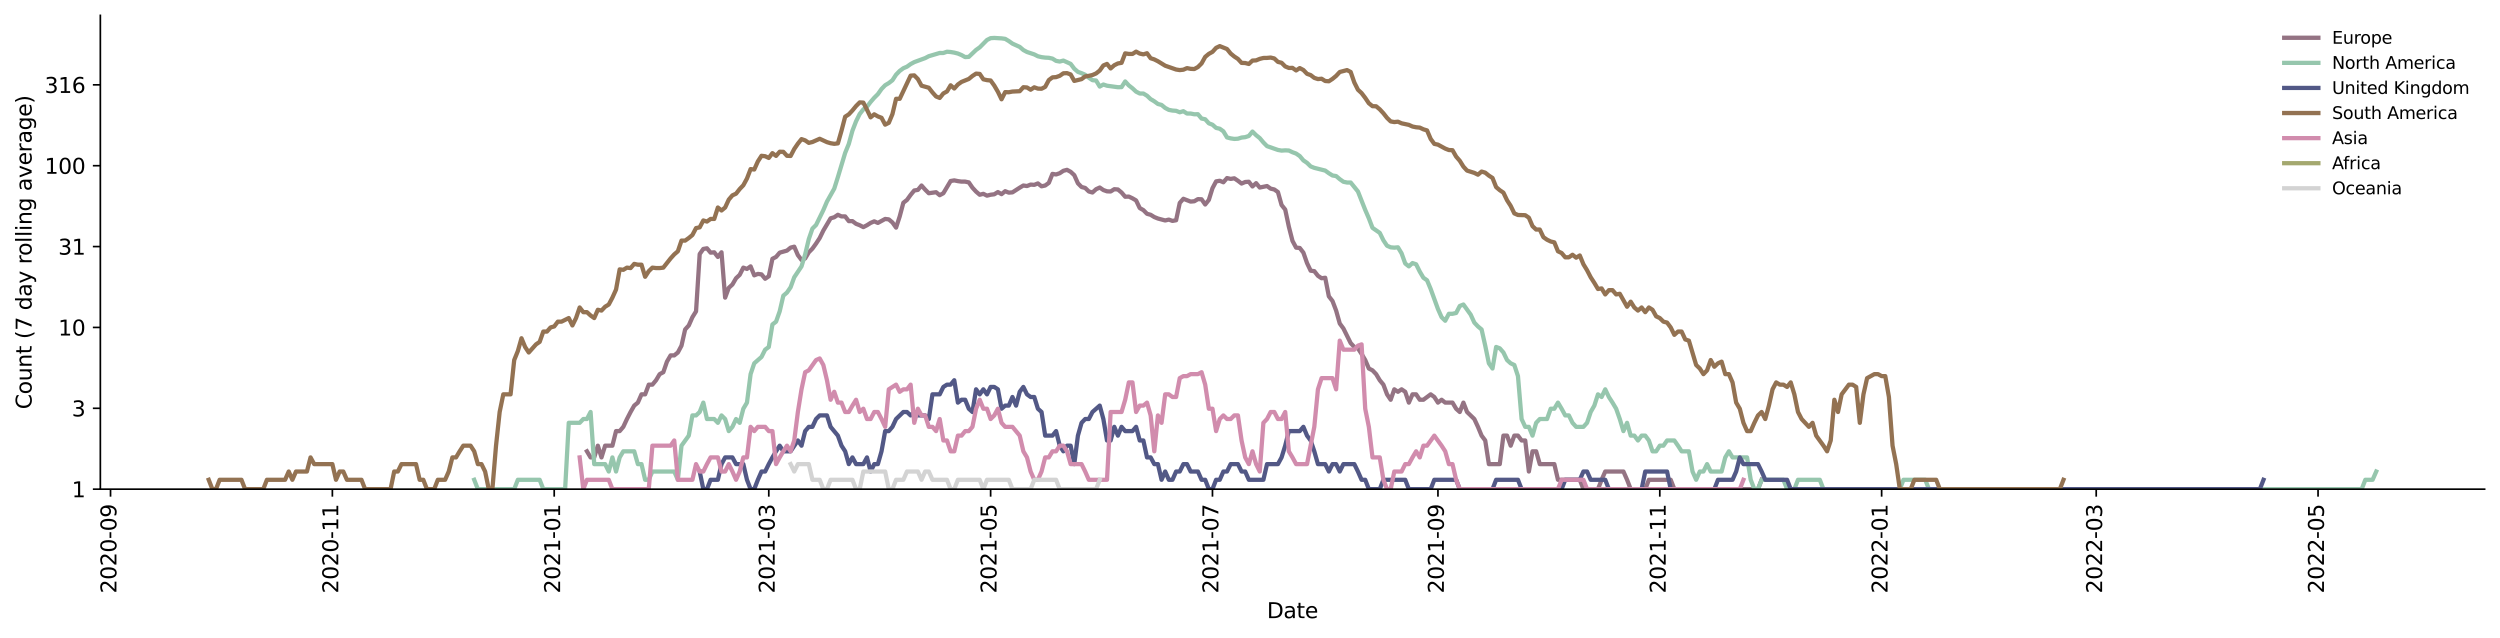 <?xml version="1.0" encoding="utf-8" standalone="no"?>
<!DOCTYPE svg PUBLIC "-//W3C//DTD SVG 1.1//EN"
  "http://www.w3.org/Graphics/SVG/1.1/DTD/svg11.dtd">
<svg xmlns:xlink="http://www.w3.org/1999/xlink" width="1170.166pt" height="298.621pt" viewBox="0 0 1170.166 298.621" xmlns="http://www.w3.org/2000/svg" version="1.1">
 <defs>
  <style type="text/css">*{stroke-linejoin: round; stroke-linecap: butt}</style>
 </defs>
 <g id="figure_1">
  <g id="patch_1">
   <path d="M 0 298.621 
L 1170.166 298.621 
L 1170.166 0 
L 0 0 
z
" style="fill: #ffffff"/>
  </g>
  <g id="axes_1">
   <g id="patch_2">
    <path d="M 46.966 228.96 
L 1162.966 228.96 
L 1162.966 7.2 
L 46.966 7.2 
z
" style="fill: #ffffff"/>
   </g>
   <g id="matplotlib.axis_1">
    <g id="xtick_1">
     <g id="line2d_1">
      <defs>
       <path id="me12f810f3a" d="M 0 0 
L 0 3.5 
" style="stroke: #000000; stroke-width: 0.8"/>
      </defs>
      <g>
       <use xlink:href="#me12f810f3a" x="51.732" y="228.96" style="stroke: #000000; stroke-width: 0.8"/>
      </g>
     </g>
     <g id="text_1">
      <!-- 2020-09 -->
      <g transform="translate(54.491 277.743)rotate(-90)scale(0.1 -0.1)">
       <defs>
        <path id="DejaVuSans-32" d="M 1228 531 
L 3431 531 
L 3431 0 
L 469 0 
L 469 531 
Q 828 903 1448 1529 
Q 2069 2156 2228 2338 
Q 2531 2678 2651 2914 
Q 2772 3150 2772 3378 
Q 2772 3750 2511 3984 
Q 2250 4219 1831 4219 
Q 1534 4219 1204 4116 
Q 875 4013 500 3803 
L 500 4441 
Q 881 4594 1212 4672 
Q 1544 4750 1819 4750 
Q 2544 4750 2975 4387 
Q 3406 4025 3406 3419 
Q 3406 3131 3298 2873 
Q 3191 2616 2906 2266 
Q 2828 2175 2409 1742 
Q 1991 1309 1228 531 
z
" transform="scale(0.016)"/>
        <path id="DejaVuSans-30" d="M 2034 4250 
Q 1547 4250 1301 3770 
Q 1056 3291 1056 2328 
Q 1056 1369 1301 889 
Q 1547 409 2034 409 
Q 2525 409 2770 889 
Q 3016 1369 3016 2328 
Q 3016 3291 2770 3770 
Q 2525 4250 2034 4250 
z
M 2034 4750 
Q 2819 4750 3233 4129 
Q 3647 3509 3647 2328 
Q 3647 1150 3233 529 
Q 2819 -91 2034 -91 
Q 1250 -91 836 529 
Q 422 1150 422 2328 
Q 422 3509 836 4129 
Q 1250 4750 2034 4750 
z
" transform="scale(0.016)"/>
        <path id="DejaVuSans-2d" d="M 313 2009 
L 1997 2009 
L 1997 1497 
L 313 1497 
L 313 2009 
z
" transform="scale(0.016)"/>
        <path id="DejaVuSans-39" d="M 703 97 
L 703 672 
Q 941 559 1184 500 
Q 1428 441 1663 441 
Q 2288 441 2617 861 
Q 2947 1281 2994 2138 
Q 2813 1869 2534 1725 
Q 2256 1581 1919 1581 
Q 1219 1581 811 2004 
Q 403 2428 403 3163 
Q 403 3881 828 4315 
Q 1253 4750 1959 4750 
Q 2769 4750 3195 4129 
Q 3622 3509 3622 2328 
Q 3622 1225 3098 567 
Q 2575 -91 1691 -91 
Q 1453 -91 1209 -44 
Q 966 3 703 97 
z
M 1959 2075 
Q 2384 2075 2632 2365 
Q 2881 2656 2881 3163 
Q 2881 3666 2632 3958 
Q 2384 4250 1959 4250 
Q 1534 4250 1286 3958 
Q 1038 3666 1038 3163 
Q 1038 2656 1286 2365 
Q 1534 2075 1959 2075 
z
" transform="scale(0.016)"/>
       </defs>
       <use xlink:href="#DejaVuSans-32"/>
       <use xlink:href="#DejaVuSans-30" x="63.623"/>
       <use xlink:href="#DejaVuSans-32" x="127.246"/>
       <use xlink:href="#DejaVuSans-30" x="190.869"/>
       <use xlink:href="#DejaVuSans-2d" x="254.492"/>
       <use xlink:href="#DejaVuSans-30" x="290.576"/>
       <use xlink:href="#DejaVuSans-39" x="354.199"/>
      </g>
     </g>
    </g>
    <g id="xtick_2">
     <g id="line2d_2">
      <g>
       <use xlink:href="#me12f810f3a" x="155.57" y="228.96" style="stroke: #000000; stroke-width: 0.8"/>
      </g>
     </g>
     <g id="text_2">
      <!-- 2020-11 -->
      <g transform="translate(158.329 277.743)rotate(-90)scale(0.1 -0.1)">
       <defs>
        <path id="DejaVuSans-31" d="M 794 531 
L 1825 531 
L 1825 4091 
L 703 3866 
L 703 4441 
L 1819 4666 
L 2450 4666 
L 2450 531 
L 3481 531 
L 3481 0 
L 794 0 
L 794 531 
z
" transform="scale(0.016)"/>
       </defs>
       <use xlink:href="#DejaVuSans-32"/>
       <use xlink:href="#DejaVuSans-30" x="63.623"/>
       <use xlink:href="#DejaVuSans-32" x="127.246"/>
       <use xlink:href="#DejaVuSans-30" x="190.869"/>
       <use xlink:href="#DejaVuSans-2d" x="254.492"/>
       <use xlink:href="#DejaVuSans-31" x="290.576"/>
       <use xlink:href="#DejaVuSans-31" x="354.199"/>
      </g>
     </g>
    </g>
    <g id="xtick_3">
     <g id="line2d_3">
      <g>
       <use xlink:href="#me12f810f3a" x="259.407" y="228.96" style="stroke: #000000; stroke-width: 0.8"/>
      </g>
     </g>
     <g id="text_3">
      <!-- 2021-01 -->
      <g transform="translate(262.167 277.743)rotate(-90)scale(0.1 -0.1)">
       <use xlink:href="#DejaVuSans-32"/>
       <use xlink:href="#DejaVuSans-30" x="63.623"/>
       <use xlink:href="#DejaVuSans-32" x="127.246"/>
       <use xlink:href="#DejaVuSans-31" x="190.869"/>
       <use xlink:href="#DejaVuSans-2d" x="254.492"/>
       <use xlink:href="#DejaVuSans-30" x="290.576"/>
       <use xlink:href="#DejaVuSans-31" x="354.199"/>
      </g>
     </g>
    </g>
    <g id="xtick_4">
     <g id="line2d_4">
      <g>
       <use xlink:href="#me12f810f3a" x="359.841" y="228.96" style="stroke: #000000; stroke-width: 0.8"/>
      </g>
     </g>
     <g id="text_4">
      <!-- 2021-03 -->
      <g transform="translate(362.6 277.743)rotate(-90)scale(0.1 -0.1)">
       <defs>
        <path id="DejaVuSans-33" d="M 2597 2516 
Q 3050 2419 3304 2112 
Q 3559 1806 3559 1356 
Q 3559 666 3084 287 
Q 2609 -91 1734 -91 
Q 1441 -91 1130 -33 
Q 819 25 488 141 
L 488 750 
Q 750 597 1062 519 
Q 1375 441 1716 441 
Q 2309 441 2620 675 
Q 2931 909 2931 1356 
Q 2931 1769 2642 2001 
Q 2353 2234 1838 2234 
L 1294 2234 
L 1294 2753 
L 1863 2753 
Q 2328 2753 2575 2939 
Q 2822 3125 2822 3475 
Q 2822 3834 2567 4026 
Q 2313 4219 1838 4219 
Q 1578 4219 1281 4162 
Q 984 4106 628 3988 
L 628 4550 
Q 988 4650 1302 4700 
Q 1616 4750 1894 4750 
Q 2613 4750 3031 4423 
Q 3450 4097 3450 3541 
Q 3450 3153 3228 2886 
Q 3006 2619 2597 2516 
z
" transform="scale(0.016)"/>
       </defs>
       <use xlink:href="#DejaVuSans-32"/>
       <use xlink:href="#DejaVuSans-30" x="63.623"/>
       <use xlink:href="#DejaVuSans-32" x="127.246"/>
       <use xlink:href="#DejaVuSans-31" x="190.869"/>
       <use xlink:href="#DejaVuSans-2d" x="254.492"/>
       <use xlink:href="#DejaVuSans-30" x="290.576"/>
       <use xlink:href="#DejaVuSans-33" x="354.199"/>
      </g>
     </g>
    </g>
    <g id="xtick_5">
     <g id="line2d_5">
      <g>
       <use xlink:href="#me12f810f3a" x="463.678" y="228.96" style="stroke: #000000; stroke-width: 0.8"/>
      </g>
     </g>
     <g id="text_5">
      <!-- 2021-05 -->
      <g transform="translate(466.438 277.743)rotate(-90)scale(0.1 -0.1)">
       <defs>
        <path id="DejaVuSans-35" d="M 691 4666 
L 3169 4666 
L 3169 4134 
L 1269 4134 
L 1269 2991 
Q 1406 3038 1543 3061 
Q 1681 3084 1819 3084 
Q 2600 3084 3056 2656 
Q 3513 2228 3513 1497 
Q 3513 744 3044 326 
Q 2575 -91 1722 -91 
Q 1428 -91 1123 -41 
Q 819 9 494 109 
L 494 744 
Q 775 591 1075 516 
Q 1375 441 1709 441 
Q 2250 441 2565 725 
Q 2881 1009 2881 1497 
Q 2881 1984 2565 2268 
Q 2250 2553 1709 2553 
Q 1456 2553 1204 2497 
Q 953 2441 691 2322 
L 691 4666 
z
" transform="scale(0.016)"/>
       </defs>
       <use xlink:href="#DejaVuSans-32"/>
       <use xlink:href="#DejaVuSans-30" x="63.623"/>
       <use xlink:href="#DejaVuSans-32" x="127.246"/>
       <use xlink:href="#DejaVuSans-31" x="190.869"/>
       <use xlink:href="#DejaVuSans-2d" x="254.492"/>
       <use xlink:href="#DejaVuSans-30" x="290.576"/>
       <use xlink:href="#DejaVuSans-35" x="354.199"/>
      </g>
     </g>
    </g>
    <g id="xtick_6">
     <g id="line2d_6">
      <g>
       <use xlink:href="#me12f810f3a" x="567.516" y="228.96" style="stroke: #000000; stroke-width: 0.8"/>
      </g>
     </g>
     <g id="text_6">
      <!-- 2021-07 -->
      <g transform="translate(570.275 277.743)rotate(-90)scale(0.1 -0.1)">
       <defs>
        <path id="DejaVuSans-37" d="M 525 4666 
L 3525 4666 
L 3525 4397 
L 1831 0 
L 1172 0 
L 2766 4134 
L 525 4134 
L 525 4666 
z
" transform="scale(0.016)"/>
       </defs>
       <use xlink:href="#DejaVuSans-32"/>
       <use xlink:href="#DejaVuSans-30" x="63.623"/>
       <use xlink:href="#DejaVuSans-32" x="127.246"/>
       <use xlink:href="#DejaVuSans-31" x="190.869"/>
       <use xlink:href="#DejaVuSans-2d" x="254.492"/>
       <use xlink:href="#DejaVuSans-30" x="290.576"/>
       <use xlink:href="#DejaVuSans-37" x="354.199"/>
      </g>
     </g>
    </g>
    <g id="xtick_7">
     <g id="line2d_7">
      <g>
       <use xlink:href="#me12f810f3a" x="673.056" y="228.96" style="stroke: #000000; stroke-width: 0.8"/>
      </g>
     </g>
     <g id="text_7">
      <!-- 2021-09 -->
      <g transform="translate(675.815 277.743)rotate(-90)scale(0.1 -0.1)">
       <use xlink:href="#DejaVuSans-32"/>
       <use xlink:href="#DejaVuSans-30" x="63.623"/>
       <use xlink:href="#DejaVuSans-32" x="127.246"/>
       <use xlink:href="#DejaVuSans-31" x="190.869"/>
       <use xlink:href="#DejaVuSans-2d" x="254.492"/>
       <use xlink:href="#DejaVuSans-30" x="290.576"/>
       <use xlink:href="#DejaVuSans-39" x="354.199"/>
      </g>
     </g>
    </g>
    <g id="xtick_8">
     <g id="line2d_8">
      <g>
       <use xlink:href="#me12f810f3a" x="776.894" y="228.96" style="stroke: #000000; stroke-width: 0.8"/>
      </g>
     </g>
     <g id="text_8">
      <!-- 2021-11 -->
      <g transform="translate(779.653 277.743)rotate(-90)scale(0.1 -0.1)">
       <use xlink:href="#DejaVuSans-32"/>
       <use xlink:href="#DejaVuSans-30" x="63.623"/>
       <use xlink:href="#DejaVuSans-32" x="127.246"/>
       <use xlink:href="#DejaVuSans-31" x="190.869"/>
       <use xlink:href="#DejaVuSans-2d" x="254.492"/>
       <use xlink:href="#DejaVuSans-31" x="290.576"/>
       <use xlink:href="#DejaVuSans-31" x="354.199"/>
      </g>
     </g>
    </g>
    <g id="xtick_9">
     <g id="line2d_9">
      <g>
       <use xlink:href="#me12f810f3a" x="880.731" y="228.96" style="stroke: #000000; stroke-width: 0.8"/>
      </g>
     </g>
     <g id="text_9">
      <!-- 2022-01 -->
      <g transform="translate(883.491 277.743)rotate(-90)scale(0.1 -0.1)">
       <use xlink:href="#DejaVuSans-32"/>
       <use xlink:href="#DejaVuSans-30" x="63.623"/>
       <use xlink:href="#DejaVuSans-32" x="127.246"/>
       <use xlink:href="#DejaVuSans-32" x="190.869"/>
       <use xlink:href="#DejaVuSans-2d" x="254.492"/>
       <use xlink:href="#DejaVuSans-30" x="290.576"/>
       <use xlink:href="#DejaVuSans-31" x="354.199"/>
      </g>
     </g>
    </g>
    <g id="xtick_10">
     <g id="line2d_10">
      <g>
       <use xlink:href="#me12f810f3a" x="981.165" y="228.96" style="stroke: #000000; stroke-width: 0.8"/>
      </g>
     </g>
     <g id="text_10">
      <!-- 2022-03 -->
      <g transform="translate(983.924 277.743)rotate(-90)scale(0.1 -0.1)">
       <use xlink:href="#DejaVuSans-32"/>
       <use xlink:href="#DejaVuSans-30" x="63.623"/>
       <use xlink:href="#DejaVuSans-32" x="127.246"/>
       <use xlink:href="#DejaVuSans-32" x="190.869"/>
       <use xlink:href="#DejaVuSans-2d" x="254.492"/>
       <use xlink:href="#DejaVuSans-30" x="290.576"/>
       <use xlink:href="#DejaVuSans-33" x="354.199"/>
      </g>
     </g>
    </g>
    <g id="xtick_11">
     <g id="line2d_11">
      <g>
       <use xlink:href="#me12f810f3a" x="1085.002" y="228.96" style="stroke: #000000; stroke-width: 0.8"/>
      </g>
     </g>
     <g id="text_11">
      <!-- 2022-05 -->
      <g transform="translate(1087.762 277.743)rotate(-90)scale(0.1 -0.1)">
       <use xlink:href="#DejaVuSans-32"/>
       <use xlink:href="#DejaVuSans-30" x="63.623"/>
       <use xlink:href="#DejaVuSans-32" x="127.246"/>
       <use xlink:href="#DejaVuSans-32" x="190.869"/>
       <use xlink:href="#DejaVuSans-2d" x="254.492"/>
       <use xlink:href="#DejaVuSans-30" x="290.576"/>
       <use xlink:href="#DejaVuSans-35" x="354.199"/>
      </g>
     </g>
    </g>
    <g id="text_12">
     <!-- Date -->
     <g transform="translate(593.015 289.341)scale(0.1 -0.1)">
      <defs>
       <path id="DejaVuSans-44" d="M 1259 4147 
L 1259 519 
L 2022 519 
Q 2988 519 3436 956 
Q 3884 1394 3884 2338 
Q 3884 3275 3436 3711 
Q 2988 4147 2022 4147 
L 1259 4147 
z
M 628 4666 
L 1925 4666 
Q 3281 4666 3915 4102 
Q 4550 3538 4550 2338 
Q 4550 1131 3912 565 
Q 3275 0 1925 0 
L 628 0 
L 628 4666 
z
" transform="scale(0.016)"/>
       <path id="DejaVuSans-61" d="M 2194 1759 
Q 1497 1759 1228 1600 
Q 959 1441 959 1056 
Q 959 750 1161 570 
Q 1363 391 1709 391 
Q 2188 391 2477 730 
Q 2766 1069 2766 1631 
L 2766 1759 
L 2194 1759 
z
M 3341 1997 
L 3341 0 
L 2766 0 
L 2766 531 
Q 2569 213 2275 61 
Q 1981 -91 1556 -91 
Q 1019 -91 701 211 
Q 384 513 384 1019 
Q 384 1609 779 1909 
Q 1175 2209 1959 2209 
L 2766 2209 
L 2766 2266 
Q 2766 2663 2505 2880 
Q 2244 3097 1772 3097 
Q 1472 3097 1187 3025 
Q 903 2953 641 2809 
L 641 3341 
Q 956 3463 1253 3523 
Q 1550 3584 1831 3584 
Q 2591 3584 2966 3190 
Q 3341 2797 3341 1997 
z
" transform="scale(0.016)"/>
       <path id="DejaVuSans-74" d="M 1172 4494 
L 1172 3500 
L 2356 3500 
L 2356 3053 
L 1172 3053 
L 1172 1153 
Q 1172 725 1289 603 
Q 1406 481 1766 481 
L 2356 481 
L 2356 0 
L 1766 0 
Q 1100 0 847 248 
Q 594 497 594 1153 
L 594 3053 
L 172 3053 
L 172 3500 
L 594 3500 
L 594 4494 
L 1172 4494 
z
" transform="scale(0.016)"/>
       <path id="DejaVuSans-65" d="M 3597 1894 
L 3597 1613 
L 953 1613 
Q 991 1019 1311 708 
Q 1631 397 2203 397 
Q 2534 397 2845 478 
Q 3156 559 3463 722 
L 3463 178 
Q 3153 47 2828 -22 
Q 2503 -91 2169 -91 
Q 1331 -91 842 396 
Q 353 884 353 1716 
Q 353 2575 817 3079 
Q 1281 3584 2069 3584 
Q 2775 3584 3186 3129 
Q 3597 2675 3597 1894 
z
M 3022 2063 
Q 3016 2534 2758 2815 
Q 2500 3097 2075 3097 
Q 1594 3097 1305 2825 
Q 1016 2553 972 2059 
L 3022 2063 
z
" transform="scale(0.016)"/>
      </defs>
      <use xlink:href="#DejaVuSans-44"/>
      <use xlink:href="#DejaVuSans-61" x="77.002"/>
      <use xlink:href="#DejaVuSans-74" x="138.281"/>
      <use xlink:href="#DejaVuSans-65" x="177.49"/>
     </g>
    </g>
   </g>
   <g id="matplotlib.axis_2">
    <g id="ytick_1">
     <g id="line2d_12">
      <defs>
       <path id="mf124d66043" d="M 0 0 
L -3.5 0 
" style="stroke: #000000; stroke-width: 0.8"/>
      </defs>
      <g>
       <use xlink:href="#mf124d66043" x="46.966" y="228.96" style="stroke: #000000; stroke-width: 0.8"/>
      </g>
     </g>
     <g id="text_13">
      <!-- 1 -->
      <g transform="translate(33.603 232.759)scale(0.1 -0.1)">
       <use xlink:href="#DejaVuSans-31"/>
      </g>
     </g>
    </g>
    <g id="ytick_2">
     <g id="line2d_13">
      <g>
       <use xlink:href="#mf124d66043" x="46.966" y="191.11" style="stroke: #000000; stroke-width: 0.8"/>
      </g>
     </g>
     <g id="text_14">
      <!-- 3 -->
      <g transform="translate(33.603 194.91)scale(0.1 -0.1)">
       <use xlink:href="#DejaVuSans-33"/>
      </g>
     </g>
    </g>
    <g id="ytick_3">
     <g id="line2d_14">
      <g>
       <use xlink:href="#mf124d66043" x="46.966" y="153.261" style="stroke: #000000; stroke-width: 0.8"/>
      </g>
     </g>
     <g id="text_15">
      <!-- 10 -->
      <g transform="translate(27.241 157.06)scale(0.1 -0.1)">
       <use xlink:href="#DejaVuSans-31"/>
       <use xlink:href="#DejaVuSans-30" x="63.623"/>
      </g>
     </g>
    </g>
    <g id="ytick_4">
     <g id="line2d_15">
      <g>
       <use xlink:href="#mf124d66043" x="46.966" y="115.411" style="stroke: #000000; stroke-width: 0.8"/>
      </g>
     </g>
     <g id="text_16">
      <!-- 31 -->
      <g transform="translate(27.241 119.21)scale(0.1 -0.1)">
       <use xlink:href="#DejaVuSans-33"/>
       <use xlink:href="#DejaVuSans-31" x="63.623"/>
      </g>
     </g>
    </g>
    <g id="ytick_5">
     <g id="line2d_16">
      <g>
       <use xlink:href="#mf124d66043" x="46.966" y="77.561" style="stroke: #000000; stroke-width: 0.8"/>
      </g>
     </g>
     <g id="text_17">
      <!-- 100 -->
      <g transform="translate(20.878 81.36)scale(0.1 -0.1)">
       <use xlink:href="#DejaVuSans-31"/>
       <use xlink:href="#DejaVuSans-30" x="63.623"/>
       <use xlink:href="#DejaVuSans-30" x="127.246"/>
      </g>
     </g>
    </g>
    <g id="ytick_6">
     <g id="line2d_17">
      <g>
       <use xlink:href="#mf124d66043" x="46.966" y="39.712" style="stroke: #000000; stroke-width: 0.8"/>
      </g>
     </g>
     <g id="text_18">
      <!-- 316 -->
      <g transform="translate(20.878 43.511)scale(0.1 -0.1)">
       <defs>
        <path id="DejaVuSans-36" d="M 2113 2584 
Q 1688 2584 1439 2293 
Q 1191 2003 1191 1497 
Q 1191 994 1439 701 
Q 1688 409 2113 409 
Q 2538 409 2786 701 
Q 3034 994 3034 1497 
Q 3034 2003 2786 2293 
Q 2538 2584 2113 2584 
z
M 3366 4563 
L 3366 3988 
Q 3128 4100 2886 4159 
Q 2644 4219 2406 4219 
Q 1781 4219 1451 3797 
Q 1122 3375 1075 2522 
Q 1259 2794 1537 2939 
Q 1816 3084 2150 3084 
Q 2853 3084 3261 2657 
Q 3669 2231 3669 1497 
Q 3669 778 3244 343 
Q 2819 -91 2113 -91 
Q 1303 -91 875 529 
Q 447 1150 447 2328 
Q 447 3434 972 4092 
Q 1497 4750 2381 4750 
Q 2619 4750 2861 4703 
Q 3103 4656 3366 4563 
z
" transform="scale(0.016)"/>
       </defs>
       <use xlink:href="#DejaVuSans-33"/>
       <use xlink:href="#DejaVuSans-31" x="63.623"/>
       <use xlink:href="#DejaVuSans-36" x="127.246"/>
      </g>
     </g>
    </g>
    <g id="text_19">
     <!-- Count (7 day rolling average) -->
     <g transform="translate(14.798 191.548)rotate(-90)scale(0.1 -0.1)">
      <defs>
       <path id="DejaVuSans-43" d="M 4122 4306 
L 4122 3641 
Q 3803 3938 3442 4084 
Q 3081 4231 2675 4231 
Q 1875 4231 1450 3742 
Q 1025 3253 1025 2328 
Q 1025 1406 1450 917 
Q 1875 428 2675 428 
Q 3081 428 3442 575 
Q 3803 722 4122 1019 
L 4122 359 
Q 3791 134 3420 21 
Q 3050 -91 2638 -91 
Q 1578 -91 968 557 
Q 359 1206 359 2328 
Q 359 3453 968 4101 
Q 1578 4750 2638 4750 
Q 3056 4750 3426 4639 
Q 3797 4528 4122 4306 
z
" transform="scale(0.016)"/>
       <path id="DejaVuSans-6f" d="M 1959 3097 
Q 1497 3097 1228 2736 
Q 959 2375 959 1747 
Q 959 1119 1226 758 
Q 1494 397 1959 397 
Q 2419 397 2687 759 
Q 2956 1122 2956 1747 
Q 2956 2369 2687 2733 
Q 2419 3097 1959 3097 
z
M 1959 3584 
Q 2709 3584 3137 3096 
Q 3566 2609 3566 1747 
Q 3566 888 3137 398 
Q 2709 -91 1959 -91 
Q 1206 -91 779 398 
Q 353 888 353 1747 
Q 353 2609 779 3096 
Q 1206 3584 1959 3584 
z
" transform="scale(0.016)"/>
       <path id="DejaVuSans-75" d="M 544 1381 
L 544 3500 
L 1119 3500 
L 1119 1403 
Q 1119 906 1312 657 
Q 1506 409 1894 409 
Q 2359 409 2629 706 
Q 2900 1003 2900 1516 
L 2900 3500 
L 3475 3500 
L 3475 0 
L 2900 0 
L 2900 538 
Q 2691 219 2414 64 
Q 2138 -91 1772 -91 
Q 1169 -91 856 284 
Q 544 659 544 1381 
z
M 1991 3584 
L 1991 3584 
z
" transform="scale(0.016)"/>
       <path id="DejaVuSans-6e" d="M 3513 2113 
L 3513 0 
L 2938 0 
L 2938 2094 
Q 2938 2591 2744 2837 
Q 2550 3084 2163 3084 
Q 1697 3084 1428 2787 
Q 1159 2491 1159 1978 
L 1159 0 
L 581 0 
L 581 3500 
L 1159 3500 
L 1159 2956 
Q 1366 3272 1645 3428 
Q 1925 3584 2291 3584 
Q 2894 3584 3203 3211 
Q 3513 2838 3513 2113 
z
" transform="scale(0.016)"/>
       <path id="DejaVuSans-20" transform="scale(0.016)"/>
       <path id="DejaVuSans-28" d="M 1984 4856 
Q 1566 4138 1362 3434 
Q 1159 2731 1159 2009 
Q 1159 1288 1364 580 
Q 1569 -128 1984 -844 
L 1484 -844 
Q 1016 -109 783 600 
Q 550 1309 550 2009 
Q 550 2706 781 3412 
Q 1013 4119 1484 4856 
L 1984 4856 
z
" transform="scale(0.016)"/>
       <path id="DejaVuSans-64" d="M 2906 2969 
L 2906 4863 
L 3481 4863 
L 3481 0 
L 2906 0 
L 2906 525 
Q 2725 213 2448 61 
Q 2172 -91 1784 -91 
Q 1150 -91 751 415 
Q 353 922 353 1747 
Q 353 2572 751 3078 
Q 1150 3584 1784 3584 
Q 2172 3584 2448 3432 
Q 2725 3281 2906 2969 
z
M 947 1747 
Q 947 1113 1208 752 
Q 1469 391 1925 391 
Q 2381 391 2643 752 
Q 2906 1113 2906 1747 
Q 2906 2381 2643 2742 
Q 2381 3103 1925 3103 
Q 1469 3103 1208 2742 
Q 947 2381 947 1747 
z
" transform="scale(0.016)"/>
       <path id="DejaVuSans-79" d="M 2059 -325 
Q 1816 -950 1584 -1140 
Q 1353 -1331 966 -1331 
L 506 -1331 
L 506 -850 
L 844 -850 
Q 1081 -850 1212 -737 
Q 1344 -625 1503 -206 
L 1606 56 
L 191 3500 
L 800 3500 
L 1894 763 
L 2988 3500 
L 3597 3500 
L 2059 -325 
z
" transform="scale(0.016)"/>
       <path id="DejaVuSans-72" d="M 2631 2963 
Q 2534 3019 2420 3045 
Q 2306 3072 2169 3072 
Q 1681 3072 1420 2755 
Q 1159 2438 1159 1844 
L 1159 0 
L 581 0 
L 581 3500 
L 1159 3500 
L 1159 2956 
Q 1341 3275 1631 3429 
Q 1922 3584 2338 3584 
Q 2397 3584 2469 3576 
Q 2541 3569 2628 3553 
L 2631 2963 
z
" transform="scale(0.016)"/>
       <path id="DejaVuSans-6c" d="M 603 4863 
L 1178 4863 
L 1178 0 
L 603 0 
L 603 4863 
z
" transform="scale(0.016)"/>
       <path id="DejaVuSans-69" d="M 603 3500 
L 1178 3500 
L 1178 0 
L 603 0 
L 603 3500 
z
M 603 4863 
L 1178 4863 
L 1178 4134 
L 603 4134 
L 603 4863 
z
" transform="scale(0.016)"/>
       <path id="DejaVuSans-67" d="M 2906 1791 
Q 2906 2416 2648 2759 
Q 2391 3103 1925 3103 
Q 1463 3103 1205 2759 
Q 947 2416 947 1791 
Q 947 1169 1205 825 
Q 1463 481 1925 481 
Q 2391 481 2648 825 
Q 2906 1169 2906 1791 
z
M 3481 434 
Q 3481 -459 3084 -895 
Q 2688 -1331 1869 -1331 
Q 1566 -1331 1297 -1286 
Q 1028 -1241 775 -1147 
L 775 -588 
Q 1028 -725 1275 -790 
Q 1522 -856 1778 -856 
Q 2344 -856 2625 -561 
Q 2906 -266 2906 331 
L 2906 616 
Q 2728 306 2450 153 
Q 2172 0 1784 0 
Q 1141 0 747 490 
Q 353 981 353 1791 
Q 353 2603 747 3093 
Q 1141 3584 1784 3584 
Q 2172 3584 2450 3431 
Q 2728 3278 2906 2969 
L 2906 3500 
L 3481 3500 
L 3481 434 
z
" transform="scale(0.016)"/>
       <path id="DejaVuSans-76" d="M 191 3500 
L 800 3500 
L 1894 563 
L 2988 3500 
L 3597 3500 
L 2284 0 
L 1503 0 
L 191 3500 
z
" transform="scale(0.016)"/>
       <path id="DejaVuSans-29" d="M 513 4856 
L 1013 4856 
Q 1481 4119 1714 3412 
Q 1947 2706 1947 2009 
Q 1947 1309 1714 600 
Q 1481 -109 1013 -844 
L 513 -844 
Q 928 -128 1133 580 
Q 1338 1288 1338 2009 
Q 1338 2731 1133 3434 
Q 928 4138 513 4856 
z
" transform="scale(0.016)"/>
      </defs>
      <use xlink:href="#DejaVuSans-43"/>
      <use xlink:href="#DejaVuSans-6f" x="69.824"/>
      <use xlink:href="#DejaVuSans-75" x="131.006"/>
      <use xlink:href="#DejaVuSans-6e" x="194.385"/>
      <use xlink:href="#DejaVuSans-74" x="257.764"/>
      <use xlink:href="#DejaVuSans-20" x="296.973"/>
      <use xlink:href="#DejaVuSans-28" x="328.76"/>
      <use xlink:href="#DejaVuSans-37" x="367.773"/>
      <use xlink:href="#DejaVuSans-20" x="431.396"/>
      <use xlink:href="#DejaVuSans-64" x="463.184"/>
      <use xlink:href="#DejaVuSans-61" x="526.66"/>
      <use xlink:href="#DejaVuSans-79" x="587.939"/>
      <use xlink:href="#DejaVuSans-20" x="647.119"/>
      <use xlink:href="#DejaVuSans-72" x="678.906"/>
      <use xlink:href="#DejaVuSans-6f" x="717.77"/>
      <use xlink:href="#DejaVuSans-6c" x="778.951"/>
      <use xlink:href="#DejaVuSans-6c" x="806.734"/>
      <use xlink:href="#DejaVuSans-69" x="834.518"/>
      <use xlink:href="#DejaVuSans-6e" x="862.301"/>
      <use xlink:href="#DejaVuSans-67" x="925.68"/>
      <use xlink:href="#DejaVuSans-20" x="989.156"/>
      <use xlink:href="#DejaVuSans-61" x="1020.943"/>
      <use xlink:href="#DejaVuSans-76" x="1082.223"/>
      <use xlink:href="#DejaVuSans-65" x="1141.402"/>
      <use xlink:href="#DejaVuSans-72" x="1202.926"/>
      <use xlink:href="#DejaVuSans-61" x="1244.039"/>
      <use xlink:href="#DejaVuSans-67" x="1305.318"/>
      <use xlink:href="#DejaVuSans-65" x="1368.795"/>
      <use xlink:href="#DejaVuSans-29" x="1430.318"/>
     </g>
    </g>
   </g>
   <g id="line2d_18">
    <path d="M 274.728 211.24 
L 276.43 214.101 
L 278.132 214.101 
L 279.834 208.609 
L 281.537 214.101 
L 283.239 208.609 
L 286.643 208.609 
L 288.346 201.782 
L 290.048 201.782 
L 291.75 199.789 
L 293.453 196.133 
L 295.155 192.842 
L 296.857 189.851 
L 298.559 188.452 
L 300.262 184.58 
L 301.964 184.58 
L 303.666 180.038 
L 305.368 180.038 
L 307.071 177.983 
L 308.773 175.122 
L 310.475 174.222 
L 312.177 169.281 
L 313.88 166.357 
L 315.582 166.357 
L 317.284 164.987 
L 318.986 161.792 
L 320.689 154.214 
L 322.391 152.334 
L 324.093 148.462 
L 325.795 145.737 
L 327.498 118.912 
L 329.2 116.523 
L 330.902 116.217 
L 332.604 118.257 
L 334.307 118.096 
L 336.009 120.261 
L 337.711 118.096 
L 339.413 139.31 
L 341.116 134.729 
L 342.818 133.163 
L 344.52 130.239 
L 346.222 128.646 
L 347.925 125.271 
L 349.627 125.878 
L 351.329 124.675 
L 353.032 128.869 
L 354.734 128.205 
L 356.436 128.425 
L 358.138 130.473 
L 359.841 129.319 
L 361.543 121.133 
L 363.245 120.261 
L 364.947 118.257 
L 368.352 117.3 
L 370.054 115.914 
L 371.756 115.464 
L 373.459 119.411 
L 375.161 121.667 
L 376.863 120.956 
L 378.565 118.096 
L 380.268 116.369 
L 381.97 114.009 
L 383.672 111.411 
L 385.374 107.921 
L 388.779 102.184 
L 390.481 101.691 
L 392.183 100.537 
L 393.886 101.302 
L 395.588 101.302 
L 397.29 103.501 
L 398.992 103.501 
L 400.695 104.766 
L 402.397 105.417 
L 404.099 106.305 
L 405.802 105.417 
L 407.504 104.339 
L 409.206 103.605 
L 410.908 104.339 
L 414.313 102.483 
L 416.015 102.684 
L 417.717 104.127 
L 419.42 106.531 
L 421.122 101.302 
L 422.824 94.908 
L 424.526 93.581 
L 426.229 91.222 
L 427.931 89.153 
L 429.633 88.887 
L 431.335 86.832 
L 433.038 88.755 
L 434.74 90.448 
L 438.144 89.965 
L 439.847 91.364 
L 441.549 90.448 
L 444.953 84.722 
L 446.656 84.431 
L 448.358 84.78 
L 450.06 85.015 
L 451.762 85.015 
L 453.465 85.37 
L 455.167 87.843 
L 456.869 89.692 
L 458.571 91.151 
L 460.274 90.727 
L 461.976 91.579 
L 463.678 91.151 
L 465.381 90.938 
L 467.083 89.897 
L 468.785 90.868 
L 470.487 89.489 
L 472.19 90.171 
L 473.892 90.034 
L 477.296 87.843 
L 478.999 86.832 
L 480.701 87.082 
L 482.403 86.399 
L 484.105 86.522 
L 485.808 85.85 
L 487.51 87.207 
L 489.212 86.832 
L 490.914 85.609 
L 492.617 81.392 
L 494.319 81.657 
L 496.021 81.077 
L 497.723 79.947 
L 499.426 79.496 
L 501.128 80.405 
L 502.83 81.978 
L 504.532 85.79 
L 506.235 87.524 
L 507.937 87.972 
L 509.639 89.624 
L 511.341 90.102 
L 513.044 88.557 
L 514.746 87.779 
L 516.448 88.953 
L 518.15 89.557 
L 519.853 89.624 
L 521.555 88.557 
L 523.257 88.689 
L 524.96 90.102 
L 526.662 92.087 
L 528.364 92.014 
L 530.066 92.826 
L 531.769 93.812 
L 533.471 97.387 
L 535.173 98.345 
L 536.875 100.068 
L 538.578 100.537 
L 540.28 101.593 
L 541.982 102.283 
L 545.387 103.193 
L 547.089 102.785 
L 548.791 103.398 
L 550.493 103.09 
L 552.196 94.987 
L 553.898 93.051 
L 557.302 94.355 
L 559.005 94.199 
L 560.707 93.201 
L 562.409 93.277 
L 564.111 95.713 
L 565.814 93.581 
L 567.516 88.101 
L 569.218 84.897 
L 570.92 84.605 
L 572.623 85.311 
L 574.325 83.349 
L 576.027 83.744 
L 577.73 83.461 
L 579.432 84.605 
L 581.134 85.911 
L 582.836 85.192 
L 584.539 85.074 
L 586.241 87.27 
L 587.943 85.73 
L 589.645 87.779 
L 593.05 87.082 
L 594.752 88.296 
L 596.454 88.689 
L 598.157 89.897 
L 599.859 95.959 
L 601.561 98.081 
L 603.263 106.081 
L 604.966 112.753 
L 606.668 115.914 
L 608.37 116.065 
L 610.072 118.257 
L 611.775 123.137 
L 613.477 126.705 
L 615.179 126.915 
L 616.881 129.093 
L 618.584 130.239 
L 620.286 130.007 
L 621.988 138.701 
L 623.69 140.884 
L 625.393 145.366 
L 627.095 151.434 
L 628.797 153.734 
L 632.202 160.597 
L 633.904 162.407 
L 635.606 163.033 
L 637.309 165.664 
L 639.011 168.525 
L 640.713 172.491 
L 642.415 173.345 
L 644.118 175.122 
L 645.82 177.983 
L 647.522 180.038 
L 649.224 184.58 
L 650.927 187.11 
L 652.629 182.231 
L 654.331 183.384 
L 656.033 182.231 
L 657.736 183.384 
L 659.438 188.452 
L 661.14 184.58 
L 662.842 184.58 
L 664.545 187.11 
L 666.247 187.11 
L 669.651 184.58 
L 671.354 185.821 
L 673.056 188.452 
L 674.758 187.11 
L 676.46 188.452 
L 679.865 188.452 
L 681.567 191.313 
L 683.269 192.842 
L 684.972 188.452 
L 686.674 192.842 
L 690.078 196.133 
L 691.781 199.789 
L 693.483 203.904 
L 695.185 206.172 
L 696.888 217.234 
L 701.994 217.234 
L 703.697 203.904 
L 705.399 203.904 
L 707.101 208.609 
L 708.803 203.904 
L 710.506 203.904 
L 712.208 206.172 
L 713.91 206.172 
L 715.612 220.698 
L 717.315 211.24 
L 719.017 211.24 
L 720.719 217.234 
L 727.528 217.234 
L 729.23 224.57 
L 739.444 224.57 
L 741.146 228.96 
L 747.955 228.96 
L 749.658 224.57 
L 751.36 220.698 
L 759.871 220.698 
L 761.573 224.57 
L 763.276 228.96 
L 770.085 228.96 
L 771.787 224.57 
L 782 224.57 
L 783.703 228.96 
L 822.855 228.96 
L 824.557 224.57 
L 824.557 224.57 
" clip-path="url(#pb79e4b7322)" style="fill: none; stroke: #947383; stroke-width: 2; stroke-linecap: square"/>
   </g>
   <g id="line2d_19">
    <path d="M 221.958 224.57 
L 223.66 228.96 
L 240.683 228.96 
L 242.385 224.57 
L 252.598 224.57 
L 254.301 228.96 
L 264.514 228.96 
L 266.216 197.91 
L 271.323 197.91 
L 273.025 196.133 
L 274.728 196.133 
L 276.43 192.842 
L 278.132 217.234 
L 283.239 217.234 
L 284.941 220.698 
L 286.643 214.101 
L 288.346 220.698 
L 290.048 214.101 
L 291.75 211.24 
L 296.857 211.24 
L 298.559 217.234 
L 300.262 217.234 
L 301.964 224.57 
L 303.666 224.57 
L 305.368 220.698 
L 315.582 220.698 
L 317.284 224.57 
L 318.986 208.609 
L 322.391 203.904 
L 324.093 194.446 
L 325.795 194.446 
L 327.498 192.842 
L 329.2 188.452 
L 330.902 196.133 
L 334.307 196.133 
L 336.009 197.91 
L 337.711 194.446 
L 339.413 196.133 
L 341.116 201.782 
L 342.818 199.789 
L 344.52 196.133 
L 346.222 197.91 
L 347.925 191.313 
L 349.627 188.452 
L 351.329 175.122 
L 353.032 170.054 
L 356.436 167.064 
L 358.138 163.671 
L 359.841 162.407 
L 361.543 151.881 
L 363.245 150.557 
L 364.947 145.737 
L 366.65 138.401 
L 368.352 136.94 
L 370.054 134.463 
L 371.756 129.776 
L 375.161 124.675 
L 376.863 119.077 
L 378.565 111.941 
L 380.268 106.988 
L 381.97 105.307 
L 385.374 98.345 
L 387.077 94.355 
L 390.481 88.296 
L 392.183 82.904 
L 395.588 71.567 
L 397.29 67.383 
L 398.992 61.183 
L 400.695 56.783 
L 402.397 53.349 
L 404.099 51.195 
L 405.802 49.955 
L 407.504 47.72 
L 409.206 45.753 
L 410.908 44.066 
L 412.611 41.648 
L 414.313 39.899 
L 416.015 38.884 
L 417.717 37.564 
L 419.42 34.945 
L 421.122 33.193 
L 422.824 31.939 
L 424.526 31.208 
L 426.229 29.993 
L 427.931 29.077 
L 431.335 27.823 
L 433.038 27.197 
L 434.74 26.306 
L 439.847 24.791 
L 441.549 24.8 
L 443.251 24.211 
L 444.953 24.341 
L 446.656 24.631 
L 448.358 25.066 
L 450.06 25.777 
L 451.762 26.724 
L 453.465 26.614 
L 456.869 23.369 
L 458.571 22.163 
L 461.976 18.718 
L 463.678 17.859 
L 465.381 17.76 
L 468.785 17.959 
L 470.487 18.189 
L 472.19 19.208 
L 473.892 20.416 
L 477.296 21.955 
L 478.999 23.414 
L 480.701 24.332 
L 484.105 25.468 
L 485.808 26.336 
L 487.51 26.744 
L 489.212 26.965 
L 490.914 27.056 
L 492.617 27.432 
L 494.319 28.491 
L 496.021 28.81 
L 497.723 28.354 
L 501.128 29.893 
L 502.83 32.15 
L 504.532 33.635 
L 506.235 34.245 
L 507.937 34.996 
L 509.639 36.362 
L 511.341 37.536 
L 513.044 37.69 
L 514.746 40.517 
L 516.448 39.557 
L 518.15 40.124 
L 523.257 40.823 
L 524.96 40.777 
L 526.662 38.126 
L 528.364 39.989 
L 530.066 41.318 
L 531.769 42.9 
L 533.471 43.762 
L 535.173 43.779 
L 536.875 44.803 
L 538.578 46.402 
L 540.28 47.419 
L 541.982 48.662 
L 543.684 49.114 
L 545.387 50.528 
L 547.089 51.427 
L 548.791 51.747 
L 550.493 51.876 
L 552.196 52.549 
L 553.898 52.048 
L 555.6 53.147 
L 557.302 53.147 
L 559.005 53.484 
L 560.707 53.461 
L 562.409 55.486 
L 564.111 55.823 
L 565.814 57.72 
L 567.516 58.368 
L 569.218 59.869 
L 570.92 60.255 
L 572.623 61.47 
L 574.325 64.325 
L 576.027 64.768 
L 577.73 65.023 
L 579.432 64.927 
L 581.134 64.388 
L 582.836 64.2 
L 584.539 63.642 
L 586.241 61.585 
L 587.943 63.275 
L 589.645 64.641 
L 591.348 66.668 
L 593.05 68.398 
L 598.157 70.188 
L 599.859 70.489 
L 601.561 70.376 
L 603.263 70.451 
L 604.966 71.256 
L 606.668 71.882 
L 608.37 73.048 
L 610.072 75.075 
L 611.775 76.227 
L 613.477 77.892 
L 615.179 78.563 
L 620.286 79.846 
L 621.988 81.077 
L 623.69 82.14 
L 625.393 82.411 
L 627.095 83.857 
L 628.797 85.074 
L 630.499 85.43 
L 632.202 85.43 
L 635.606 89.624 
L 639.011 98.257 
L 640.713 102.184 
L 642.415 106.645 
L 645.82 109.003 
L 647.522 112.48 
L 649.224 115.021 
L 650.927 115.763 
L 652.629 115.914 
L 654.331 115.763 
L 656.033 118.583 
L 657.736 123.325 
L 659.438 124.675 
L 661.14 123.137 
L 662.842 123.705 
L 664.545 127.127 
L 666.247 130.007 
L 667.949 131.185 
L 669.651 135.268 
L 673.056 144.635 
L 674.758 148.462 
L 676.46 150.127 
L 678.163 146.878 
L 679.865 146.878 
L 681.567 146.493 
L 683.269 143.221 
L 684.972 142.536 
L 688.376 147.267 
L 690.078 150.992 
L 691.781 152.794 
L 693.483 154.214 
L 695.185 161.792 
L 696.888 170.054 
L 698.59 172.491 
L 700.292 162.407 
L 701.994 163.033 
L 703.697 164.987 
L 705.399 168.525 
L 707.101 170.054 
L 708.803 170.847 
L 710.506 176.048 
L 712.208 196.133 
L 713.91 199.789 
L 715.612 199.789 
L 717.315 203.904 
L 719.017 197.91 
L 720.719 196.133 
L 724.124 196.133 
L 725.826 191.313 
L 727.528 191.313 
L 729.23 188.452 
L 730.933 191.313 
L 732.635 194.446 
L 734.337 194.446 
L 736.039 197.91 
L 737.742 199.789 
L 741.146 199.789 
L 742.848 197.91 
L 744.551 192.842 
L 746.253 189.851 
L 747.955 184.58 
L 749.658 185.821 
L 751.36 182.231 
L 753.062 185.821 
L 754.764 188.452 
L 756.467 191.313 
L 758.169 196.133 
L 759.871 201.782 
L 761.573 197.91 
L 763.276 203.904 
L 764.978 203.904 
L 766.68 206.172 
L 768.382 203.904 
L 770.085 203.904 
L 771.787 206.172 
L 773.489 211.24 
L 775.191 211.24 
L 776.894 208.609 
L 778.596 208.609 
L 780.298 206.172 
L 783.703 206.172 
L 785.405 208.609 
L 787.107 211.24 
L 790.512 211.24 
L 792.214 220.698 
L 793.916 224.57 
L 795.618 220.698 
L 797.321 220.698 
L 799.023 217.234 
L 800.725 220.698 
L 805.832 220.698 
L 807.534 214.101 
L 809.237 211.24 
L 810.939 214.101 
L 817.748 214.101 
L 819.45 224.57 
L 821.152 228.96 
L 822.855 228.96 
L 824.557 224.57 
L 834.77 224.57 
L 836.473 228.96 
L 839.877 228.96 
L 841.579 224.57 
L 851.793 224.57 
L 853.495 228.96 
L 889.243 228.96 
L 890.945 224.57 
L 901.158 224.57 
L 902.861 228.96 
L 1105.429 228.96 
L 1107.132 224.57 
L 1110.536 224.57 
L 1112.238 220.698 
L 1112.238 220.698 
" clip-path="url(#pb79e4b7322)" style="fill: none; stroke: #96c6ad; stroke-width: 2; stroke-linecap: square"/>
   </g>
   <g id="line2d_20">
    <path d="M 327.498 220.698 
L 329.2 228.96 
L 330.902 228.96 
L 332.604 224.57 
L 336.009 224.57 
L 337.711 217.234 
L 339.413 214.101 
L 342.818 214.101 
L 344.52 217.234 
L 347.925 217.234 
L 349.627 224.57 
L 351.329 228.96 
L 353.032 228.96 
L 354.734 224.57 
L 356.436 220.698 
L 358.138 220.698 
L 359.841 217.234 
L 361.543 214.101 
L 363.245 211.24 
L 364.947 208.609 
L 366.65 211.24 
L 370.054 211.24 
L 373.459 206.172 
L 375.161 208.609 
L 376.863 201.782 
L 378.565 199.789 
L 380.268 199.789 
L 381.97 196.133 
L 383.672 194.446 
L 387.077 194.446 
L 388.779 199.789 
L 392.183 203.904 
L 393.886 208.609 
L 395.588 211.24 
L 397.29 217.234 
L 398.992 214.101 
L 400.695 217.234 
L 404.099 217.234 
L 405.802 214.101 
L 407.504 220.698 
L 409.206 217.234 
L 410.908 217.234 
L 412.611 211.24 
L 414.313 201.782 
L 416.015 201.782 
L 417.717 199.789 
L 419.42 196.133 
L 422.824 192.842 
L 424.526 192.842 
L 426.229 194.446 
L 427.931 192.842 
L 429.633 194.446 
L 433.038 194.446 
L 434.74 196.133 
L 436.442 184.58 
L 439.847 184.58 
L 441.549 181.116 
L 443.251 180.038 
L 444.953 180.038 
L 446.656 177.983 
L 448.358 188.452 
L 450.06 187.11 
L 451.762 187.11 
L 453.465 191.313 
L 455.167 192.842 
L 456.869 182.231 
L 458.571 184.58 
L 460.274 182.231 
L 461.976 184.58 
L 463.678 181.116 
L 465.381 181.116 
L 467.083 182.231 
L 468.785 191.313 
L 470.487 189.851 
L 472.19 189.851 
L 473.892 185.821 
L 475.594 189.851 
L 477.296 183.384 
L 478.999 181.116 
L 480.701 184.58 
L 482.403 185.821 
L 484.105 185.821 
L 485.808 191.313 
L 487.51 192.842 
L 489.212 203.904 
L 492.617 203.904 
L 494.319 201.782 
L 496.021 208.609 
L 497.723 211.24 
L 499.426 208.609 
L 501.128 208.609 
L 502.83 217.234 
L 504.532 203.904 
L 506.235 197.91 
L 507.937 196.133 
L 509.639 196.133 
L 511.341 192.842 
L 514.746 189.851 
L 516.448 196.133 
L 518.15 206.172 
L 519.853 206.172 
L 521.555 199.789 
L 523.257 203.904 
L 524.96 199.789 
L 526.662 201.782 
L 530.066 201.782 
L 531.769 199.789 
L 533.471 206.172 
L 535.173 206.172 
L 536.875 214.101 
L 538.578 214.101 
L 540.28 217.234 
L 541.982 217.234 
L 543.684 224.57 
L 545.387 220.698 
L 547.089 224.57 
L 548.791 224.57 
L 550.493 220.698 
L 552.196 220.698 
L 553.898 217.234 
L 555.6 217.234 
L 557.302 220.698 
L 560.707 220.698 
L 562.409 224.57 
L 564.111 224.57 
L 565.814 228.96 
L 567.516 228.96 
L 569.218 224.57 
L 570.92 224.57 
L 572.623 220.698 
L 574.325 220.698 
L 576.027 217.234 
L 579.432 217.234 
L 581.134 220.698 
L 582.836 220.698 
L 584.539 224.57 
L 591.348 224.57 
L 593.05 217.234 
L 598.157 217.234 
L 599.859 214.101 
L 601.561 208.609 
L 603.263 201.782 
L 608.37 201.782 
L 610.072 199.789 
L 611.775 203.904 
L 613.477 206.172 
L 615.179 211.24 
L 616.881 217.234 
L 620.286 217.234 
L 621.988 220.698 
L 623.69 217.234 
L 625.393 217.234 
L 627.095 220.698 
L 628.797 217.234 
L 633.904 217.234 
L 635.606 220.698 
L 637.309 224.57 
L 639.011 224.57 
L 640.713 228.96 
L 645.82 228.96 
L 647.522 224.57 
L 657.736 224.57 
L 659.438 228.96 
L 669.651 228.96 
L 671.354 224.57 
L 681.567 224.57 
L 683.269 228.96 
L 698.59 228.96 
L 700.292 224.57 
L 710.506 224.57 
L 712.208 228.96 
L 730.933 228.96 
L 732.635 224.57 
L 739.444 224.57 
L 741.146 220.698 
L 742.848 220.698 
L 744.551 224.57 
L 751.36 224.57 
L 753.062 228.96 
L 768.382 228.96 
L 770.085 220.698 
L 780.298 220.698 
L 782 228.96 
L 802.427 228.96 
L 804.13 224.57 
L 810.939 224.57 
L 812.641 220.698 
L 814.343 214.101 
L 816.046 217.234 
L 822.855 217.234 
L 824.557 220.698 
L 826.259 224.57 
L 836.473 224.57 
L 838.175 228.96 
L 1057.766 228.96 
L 1059.468 224.57 
L 1059.468 224.57 
" clip-path="url(#pb79e4b7322)" style="fill: none; stroke: #525886; stroke-width: 2; stroke-linecap: square"/>
   </g>
   <g id="line2d_21">
    <path d="M 97.693 224.57 
L 99.395 228.96 
L 101.097 228.96 
L 102.8 224.57 
L 113.013 224.57 
L 114.715 228.96 
L 123.227 228.96 
L 124.929 224.57 
L 133.44 224.57 
L 135.143 220.698 
L 136.845 224.57 
L 138.547 220.698 
L 143.654 220.698 
L 145.356 214.101 
L 147.058 217.234 
L 155.57 217.234 
L 157.272 224.57 
L 158.974 220.698 
L 160.676 220.698 
L 162.379 224.57 
L 169.188 224.57 
L 170.89 228.96 
L 182.806 228.96 
L 184.508 220.698 
L 186.21 220.698 
L 187.913 217.234 
L 194.722 217.234 
L 196.424 224.57 
L 198.126 224.57 
L 199.828 228.96 
L 203.233 228.96 
L 204.935 224.57 
L 208.34 224.57 
L 210.042 220.698 
L 211.744 214.101 
L 213.446 214.101 
L 215.149 211.24 
L 216.851 208.609 
L 220.255 208.609 
L 221.958 211.24 
L 223.66 217.234 
L 225.362 217.234 
L 227.064 220.698 
L 228.767 228.96 
L 230.469 228.96 
L 232.171 208.609 
L 233.873 192.842 
L 235.576 184.58 
L 238.98 184.58 
L 240.683 168.525 
L 242.385 164.322 
L 244.087 158.328 
L 245.789 162.407 
L 247.492 164.987 
L 250.896 161.189 
L 252.598 160.015 
L 254.301 155.195 
L 256.003 155.195 
L 257.705 153.261 
L 259.407 152.794 
L 261.11 150.557 
L 262.812 150.557 
L 266.216 148.871 
L 267.919 152.334 
L 269.621 148.871 
L 271.323 143.92 
L 273.025 146.113 
L 274.728 146.113 
L 276.43 147.66 
L 278.132 148.871 
L 279.834 144.998 
L 281.537 145.366 
L 283.239 143.569 
L 284.941 142.536 
L 286.643 139.31 
L 288.346 135.541 
L 290.048 126.083 
L 291.75 126.289 
L 293.453 125.271 
L 295.155 125.472 
L 296.857 123.515 
L 298.559 123.897 
L 300.262 123.897 
L 301.964 129.547 
L 303.666 126.915 
L 305.368 125.271 
L 307.071 125.472 
L 308.773 125.472 
L 310.475 125.271 
L 313.88 120.956 
L 315.582 119.077 
L 317.284 117.616 
L 318.986 112.616 
L 320.689 112.616 
L 322.391 111.411 
L 324.093 109.995 
L 325.795 106.759 
L 327.498 106.418 
L 329.2 103.193 
L 330.902 103.709 
L 332.604 102.483 
L 334.307 102.483 
L 336.009 97.13 
L 337.711 98.522 
L 339.413 97.13 
L 341.116 93.429 
L 342.818 91.436 
L 344.52 90.657 
L 346.222 88.492 
L 347.925 86.707 
L 349.627 83.574 
L 351.329 79.149 
L 353.032 79.347 
L 354.734 75.557 
L 356.436 72.926 
L 358.138 73.13 
L 359.841 73.919 
L 361.543 71.685 
L 363.245 72.966 
L 364.947 71.024 
L 366.65 71.062 
L 368.352 72.926 
L 370.054 73.007 
L 371.756 69.74 
L 373.459 67.246 
L 375.161 65.12 
L 376.863 65.704 
L 378.565 66.871 
L 380.268 66.466 
L 383.672 64.959 
L 387.077 66.533 
L 388.779 67.041 
L 390.481 67.315 
L 392.183 67.109 
L 393.886 61.155 
L 395.588 54.633 
L 397.29 53.529 
L 398.992 51.704 
L 400.695 49.632 
L 402.397 47.93 
L 404.099 48.025 
L 405.802 51.343 
L 407.504 54.915 
L 409.206 53.507 
L 410.908 54.493 
L 412.611 55.128 
L 414.313 58.342 
L 416.015 57.489 
L 417.717 53.416 
L 419.42 46.257 
L 421.122 46.257 
L 426.229 35.41 
L 427.931 35.28 
L 429.633 37.012 
L 431.335 40.109 
L 434.74 41.07 
L 436.442 43.245 
L 438.144 45.152 
L 439.847 45.842 
L 441.549 43.728 
L 443.251 42.802 
L 444.953 39.929 
L 446.656 41.428 
L 448.358 39.543 
L 450.06 38.339 
L 453.465 36.958 
L 455.167 35.554 
L 456.869 34.46 
L 458.571 34.6 
L 460.274 37.122 
L 461.976 37.509 
L 463.678 37.676 
L 465.381 40.049 
L 467.083 42.965 
L 468.785 46.475 
L 470.487 43.113 
L 472.19 43.179 
L 473.892 42.851 
L 477.296 42.688 
L 478.999 40.823 
L 480.701 40.946 
L 482.403 41.996 
L 484.105 40.869 
L 485.808 41.475 
L 487.51 41.538 
L 489.212 40.67 
L 490.914 37.481 
L 492.617 36.215 
L 494.319 36.095 
L 496.021 35.489 
L 497.723 34.308 
L 499.426 34.233 
L 501.128 34.842 
L 502.83 37.872 
L 506.235 37.04 
L 507.937 35.777 
L 509.639 35.502 
L 511.341 35.112 
L 513.044 34.372 
L 514.746 33.023 
L 516.448 30.64 
L 518.15 29.926 
L 519.853 32.033 
L 521.555 30.539 
L 523.257 29.696 
L 524.96 29.412 
L 526.662 24.98 
L 528.364 25.247 
L 530.066 25.256 
L 531.769 24.165 
L 533.471 25.075 
L 535.173 25.448 
L 536.875 24.923 
L 538.578 27.258 
L 540.28 27.812 
L 541.982 28.671 
L 545.387 30.753 
L 550.493 32.542 
L 552.196 32.806 
L 553.898 32.626 
L 555.6 31.88 
L 557.302 32.221 
L 559.005 32.316 
L 560.707 31.381 
L 562.409 29.696 
L 564.111 26.624 
L 565.814 25.209 
L 567.516 24.276 
L 569.218 22.399 
L 570.92 21.585 
L 574.325 22.947 
L 576.027 25.056 
L 577.73 26.455 
L 579.432 27.575 
L 581.134 29.434 
L 582.836 29.499 
L 584.539 29.937 
L 586.241 28.354 
L 587.943 28.26 
L 589.645 27.555 
L 591.348 27.137 
L 593.05 27.106 
L 594.752 26.945 
L 596.454 27.36 
L 598.157 28.97 
L 599.859 29.38 
L 601.561 31.094 
L 603.263 31.798 
L 604.966 31.775 
L 606.668 32.975 
L 608.37 31.868 
L 610.072 32.77 
L 611.775 34.549 
L 613.477 35.151 
L 615.179 36.456 
L 616.881 37.012 
L 618.584 36.849 
L 620.286 37.914 
L 621.988 38.041 
L 623.69 36.93 
L 625.393 35.528 
L 627.095 33.697 
L 630.499 32.806 
L 632.202 33.684 
L 633.904 38.596 
L 635.606 41.996 
L 637.309 43.578 
L 639.011 45.807 
L 640.713 48.332 
L 642.415 49.692 
L 644.118 49.753 
L 645.82 51.174 
L 647.522 53.013 
L 649.224 55.175 
L 650.927 56.833 
L 652.629 57.134 
L 654.331 56.958 
L 656.033 57.72 
L 659.438 58.447 
L 661.14 59.217 
L 662.842 59.568 
L 664.545 59.732 
L 666.247 60.533 
L 667.949 61.041 
L 669.651 65.023 
L 671.354 67.349 
L 673.056 67.695 
L 676.46 69.556 
L 678.163 70.225 
L 679.865 70.3 
L 681.567 73.295 
L 683.269 75.249 
L 684.972 77.987 
L 686.674 79.846 
L 690.078 80.921 
L 691.781 81.764 
L 693.483 80.302 
L 695.185 80.817 
L 696.888 82.194 
L 698.59 83.293 
L 700.292 87.588 
L 701.994 89.02 
L 703.697 90.171 
L 705.399 93.735 
L 707.101 96.373 
L 708.803 99.883 
L 710.506 100.632 
L 713.91 100.727 
L 715.612 101.887 
L 717.315 105.858 
L 719.017 107.451 
L 720.719 107.451 
L 722.421 111.019 
L 724.124 112.209 
L 725.826 113.028 
L 727.528 113.445 
L 729.23 117.616 
L 730.933 118.42 
L 732.635 120.433 
L 734.337 120.433 
L 736.039 119.244 
L 737.742 120.607 
L 739.444 119.579 
L 741.146 123.705 
L 742.848 126.496 
L 744.551 129.776 
L 746.253 132.407 
L 747.955 135.268 
L 749.658 134.997 
L 751.36 137.809 
L 753.062 135.816 
L 754.764 135.816 
L 756.467 137.809 
L 758.169 137.517 
L 761.573 143.569 
L 763.276 141.208 
L 764.978 143.92 
L 766.68 145.366 
L 768.382 143.92 
L 770.085 146.113 
L 771.787 143.92 
L 773.489 144.998 
L 775.191 148.059 
L 776.894 148.871 
L 778.596 150.557 
L 780.298 150.992 
L 782 153.261 
L 783.703 156.724 
L 785.405 155.195 
L 787.107 155.195 
L 788.809 158.881 
L 790.512 159.443 
L 793.916 170.847 
L 795.618 172.491 
L 797.321 175.122 
L 799.023 173.345 
L 800.725 168.525 
L 802.427 171.658 
L 804.13 170.054 
L 805.832 169.281 
L 807.534 175.122 
L 809.237 175.122 
L 810.939 178.994 
L 812.641 188.452 
L 814.343 191.313 
L 816.046 197.91 
L 817.748 201.782 
L 819.45 201.782 
L 821.152 197.91 
L 822.855 194.446 
L 824.557 192.842 
L 826.259 196.133 
L 827.961 189.851 
L 829.664 182.231 
L 831.366 178.994 
L 833.068 180.038 
L 834.77 180.038 
L 836.473 181.116 
L 838.175 178.994 
L 839.877 184.58 
L 841.579 192.842 
L 843.282 196.133 
L 846.686 199.789 
L 848.388 197.91 
L 850.091 203.904 
L 853.495 208.609 
L 855.197 211.24 
L 856.9 206.172 
L 858.602 187.11 
L 860.304 192.842 
L 862.007 184.58 
L 865.411 180.038 
L 867.113 180.038 
L 868.816 181.116 
L 870.518 197.91 
L 872.22 184.58 
L 873.922 177.001 
L 877.327 175.122 
L 879.029 175.122 
L 880.731 176.048 
L 882.434 176.048 
L 884.136 185.821 
L 885.838 208.609 
L 887.54 217.234 
L 889.243 228.96 
L 894.349 228.96 
L 896.052 224.57 
L 906.265 224.57 
L 907.967 228.96 
L 964.142 228.96 
L 965.844 224.57 
L 965.844 224.57 
" clip-path="url(#pb79e4b7322)" style="fill: none; stroke: #937252; stroke-width: 2; stroke-linecap: square"/>
   </g>
   <g id="line2d_22">
    <path d="M 271.323 214.101 
L 273.025 228.96 
L 274.728 224.57 
L 284.941 224.57 
L 286.643 228.96 
L 303.666 228.96 
L 305.368 208.609 
L 313.88 208.609 
L 315.582 206.172 
L 317.284 224.57 
L 324.093 224.57 
L 325.795 217.234 
L 327.498 220.698 
L 329.2 220.698 
L 330.902 217.234 
L 332.604 214.101 
L 336.009 214.101 
L 337.711 220.698 
L 339.413 220.698 
L 341.116 217.234 
L 342.818 220.698 
L 344.52 224.57 
L 346.222 220.698 
L 347.925 214.101 
L 349.627 214.101 
L 351.329 199.789 
L 353.032 201.782 
L 354.734 199.789 
L 358.138 199.789 
L 359.841 201.782 
L 361.543 201.782 
L 363.245 217.234 
L 364.947 214.101 
L 366.65 211.24 
L 368.352 208.609 
L 370.054 211.24 
L 371.756 206.172 
L 373.459 192.842 
L 375.161 182.231 
L 376.863 174.222 
L 378.565 173.345 
L 381.97 168.525 
L 383.672 167.786 
L 385.374 170.847 
L 387.077 177.983 
L 388.779 187.11 
L 390.481 183.384 
L 392.183 188.452 
L 393.886 188.452 
L 395.588 192.842 
L 397.29 192.842 
L 398.992 189.851 
L 400.695 187.11 
L 402.397 192.842 
L 404.099 191.313 
L 405.802 196.133 
L 407.504 196.133 
L 409.206 192.842 
L 410.908 192.842 
L 412.611 196.133 
L 414.313 199.789 
L 416.015 182.231 
L 419.42 180.038 
L 421.122 183.384 
L 422.824 182.231 
L 424.526 182.231 
L 426.229 180.038 
L 427.931 197.91 
L 429.633 191.313 
L 431.335 194.446 
L 433.038 194.446 
L 434.74 199.789 
L 436.442 199.789 
L 438.144 201.782 
L 439.847 196.133 
L 441.549 206.172 
L 443.251 206.172 
L 444.953 211.24 
L 446.656 211.24 
L 448.358 203.904 
L 450.06 203.904 
L 451.762 201.782 
L 453.465 201.782 
L 455.167 199.789 
L 456.869 191.313 
L 458.571 187.11 
L 460.274 191.313 
L 461.976 191.313 
L 463.678 196.133 
L 465.381 194.446 
L 467.083 191.313 
L 468.785 197.91 
L 470.487 199.789 
L 473.892 199.789 
L 477.296 203.904 
L 478.999 211.24 
L 480.701 214.101 
L 482.403 220.698 
L 484.105 224.57 
L 485.808 224.57 
L 487.51 220.698 
L 489.212 214.101 
L 490.914 214.101 
L 492.617 211.24 
L 494.319 211.24 
L 496.021 208.609 
L 497.723 208.609 
L 499.426 211.24 
L 501.128 217.234 
L 506.235 217.234 
L 507.937 220.698 
L 509.639 224.57 
L 518.15 224.57 
L 519.853 192.842 
L 524.96 192.842 
L 526.662 187.11 
L 528.364 178.994 
L 530.066 178.994 
L 531.769 192.842 
L 533.471 189.851 
L 535.173 189.851 
L 536.875 188.452 
L 538.578 194.446 
L 540.28 211.24 
L 541.982 194.446 
L 543.684 197.91 
L 545.387 184.58 
L 547.089 184.58 
L 548.791 185.821 
L 550.493 185.821 
L 552.196 177.001 
L 553.898 176.048 
L 555.6 176.048 
L 557.302 175.122 
L 560.707 175.122 
L 562.409 174.222 
L 564.111 180.038 
L 565.814 191.313 
L 567.516 191.313 
L 569.218 201.782 
L 570.92 196.133 
L 572.623 194.446 
L 574.325 196.133 
L 576.027 196.133 
L 577.73 194.446 
L 579.432 194.446 
L 581.134 206.172 
L 582.836 214.101 
L 584.539 217.234 
L 586.241 211.24 
L 587.943 217.234 
L 589.645 220.698 
L 591.348 197.91 
L 593.05 196.133 
L 594.752 192.842 
L 596.454 192.842 
L 598.157 196.133 
L 599.859 196.133 
L 601.561 192.842 
L 603.263 211.24 
L 604.966 214.101 
L 606.668 217.234 
L 611.775 217.234 
L 615.179 199.789 
L 616.881 182.231 
L 618.584 177.001 
L 623.69 177.001 
L 625.393 182.231 
L 627.095 159.443 
L 628.797 163.671 
L 633.904 163.671 
L 635.606 161.792 
L 637.309 161.189 
L 639.011 191.313 
L 640.713 199.789 
L 642.415 214.101 
L 645.82 214.101 
L 647.522 224.57 
L 649.224 228.96 
L 650.927 228.96 
L 652.629 220.698 
L 656.033 220.698 
L 657.736 217.234 
L 659.438 217.234 
L 661.14 214.101 
L 662.842 211.24 
L 664.545 214.101 
L 666.247 208.609 
L 667.949 208.609 
L 671.354 203.904 
L 674.758 208.609 
L 676.46 211.24 
L 678.163 217.234 
L 679.865 217.234 
L 681.567 224.57 
L 683.269 228.96 
L 729.23 228.96 
L 730.933 224.57 
L 741.146 224.57 
L 742.848 228.96 
L 814.343 228.96 
L 816.046 224.57 
L 816.046 224.57 
" clip-path="url(#pb79e4b7322)" style="fill: none; stroke: #d18cad; stroke-width: 2; stroke-linecap: square"/>
   </g>
   <g id="line2d_23">
    <path clip-path="url(#pb79e4b7322)" style="fill: none; stroke: #a4a86f; stroke-width: 2; stroke-linecap: square"/>
   </g>
   <g id="line2d_24">
    <path d="M 370.054 217.234 
L 371.756 220.698 
L 373.459 217.234 
L 375.161 217.234 
L 376.863 217.234 
L 378.565 217.234 
L 380.268 224.57 
L 381.97 224.57 
L 383.672 224.57 
L 385.374 228.96 
L 387.077 228.96 
L 388.779 224.57 
L 390.481 224.57 
L 392.183 224.57 
L 393.886 224.57 
L 395.588 224.57 
L 397.29 224.57 
L 398.992 224.57 
L 400.695 228.96 
L 402.397 228.96 
L 404.099 220.698 
L 405.802 220.698 
L 407.504 220.698 
L 409.206 220.698 
L 410.908 220.698 
L 412.611 220.698 
L 414.313 220.698 
L 416.015 228.96 
L 417.717 228.96 
L 419.42 224.57 
L 421.122 224.57 
L 422.824 224.57 
L 424.526 220.698 
L 426.229 220.698 
L 427.931 220.698 
L 429.633 220.698 
L 431.335 224.57 
L 433.038 220.698 
L 434.74 220.698 
L 436.442 224.57 
L 438.144 224.57 
L 439.847 224.57 
L 441.549 224.57 
L 443.251 224.57 
L 444.953 228.96 
L 446.656 228.96 
L 448.358 224.57 
L 450.06 224.57 
L 451.762 224.57 
L 453.465 224.57 
L 455.167 224.57 
L 456.869 224.57 
L 458.571 224.57 
L 460.274 228.96 
L 461.976 224.57 
L 463.678 224.57 
L 465.381 224.57 
L 467.083 224.57 
L 468.785 224.57 
L 470.487 224.57 
L 472.19 224.57 
L 473.892 228.96 
L 475.594 228.96 
L 477.296 228.96 
L 478.999 228.96 
L 480.701 228.96 
L 482.403 228.96 
L 484.105 224.57 
L 485.808 224.57 
L 487.51 224.57 
L 489.212 224.57 
L 490.914 224.57 
L 492.617 224.57 
L 494.319 224.57 
L 496.021 228.96 
L 497.723 228.96 
L 499.426 228.96 
L 501.128 228.96 
L 502.83 228.96 
L 504.532 228.96 
L 506.235 228.96 
L 507.937 228.96 
L 509.639 228.96 
L 511.341 228.96 
L 513.044 228.96 
L 514.746 224.57 
" clip-path="url(#pb79e4b7322)" style="fill: none; stroke: #d3d3d3; stroke-width: 2; stroke-linecap: square"/>
   </g>
   <g id="patch_3">
    <path d="M 46.966 228.96 
L 46.966 7.2 
" style="fill: none; stroke: #000000; stroke-width: 0.8; stroke-linejoin: miter; stroke-linecap: square"/>
   </g>
   <g id="patch_4">
    <path d="M 46.966 228.96 
L 1162.966 228.96 
" style="fill: none; stroke: #000000; stroke-width: 0.8; stroke-linejoin: miter; stroke-linecap: square"/>
   </g>
   <g id="legend_1">
    <g id="line2d_25">
     <path d="M 1069.154 17.679 
L 1077.154 17.679 
L 1085.154 17.679 
" style="fill: none; stroke: #947383; stroke-width: 2; stroke-linecap: square"/>
    </g>
    <g id="text_20">
     <!-- Europe -->
     <g transform="translate(1091.554 20.479)scale(0.08 -0.08)">
      <defs>
       <path id="DejaVuSans-45" d="M 628 4666 
L 3578 4666 
L 3578 4134 
L 1259 4134 
L 1259 2753 
L 3481 2753 
L 3481 2222 
L 1259 2222 
L 1259 531 
L 3634 531 
L 3634 0 
L 628 0 
L 628 4666 
z
" transform="scale(0.016)"/>
       <path id="DejaVuSans-70" d="M 1159 525 
L 1159 -1331 
L 581 -1331 
L 581 3500 
L 1159 3500 
L 1159 2969 
Q 1341 3281 1617 3432 
Q 1894 3584 2278 3584 
Q 2916 3584 3314 3078 
Q 3713 2572 3713 1747 
Q 3713 922 3314 415 
Q 2916 -91 2278 -91 
Q 1894 -91 1617 61 
Q 1341 213 1159 525 
z
M 3116 1747 
Q 3116 2381 2855 2742 
Q 2594 3103 2138 3103 
Q 1681 3103 1420 2742 
Q 1159 2381 1159 1747 
Q 1159 1113 1420 752 
Q 1681 391 2138 391 
Q 2594 391 2855 752 
Q 3116 1113 3116 1747 
z
" transform="scale(0.016)"/>
      </defs>
      <use xlink:href="#DejaVuSans-45"/>
      <use xlink:href="#DejaVuSans-75" x="63.184"/>
      <use xlink:href="#DejaVuSans-72" x="126.562"/>
      <use xlink:href="#DejaVuSans-6f" x="165.426"/>
      <use xlink:href="#DejaVuSans-70" x="226.607"/>
      <use xlink:href="#DejaVuSans-65" x="290.084"/>
     </g>
    </g>
    <g id="line2d_26">
     <path d="M 1069.154 29.421 
L 1077.154 29.421 
L 1085.154 29.421 
" style="fill: none; stroke: #96c6ad; stroke-width: 2; stroke-linecap: square"/>
    </g>
    <g id="text_21">
     <!-- North America -->
     <g transform="translate(1091.554 32.221)scale(0.08 -0.08)">
      <defs>
       <path id="DejaVuSans-4e" d="M 628 4666 
L 1478 4666 
L 3547 763 
L 3547 4666 
L 4159 4666 
L 4159 0 
L 3309 0 
L 1241 3903 
L 1241 0 
L 628 0 
L 628 4666 
z
" transform="scale(0.016)"/>
       <path id="DejaVuSans-68" d="M 3513 2113 
L 3513 0 
L 2938 0 
L 2938 2094 
Q 2938 2591 2744 2837 
Q 2550 3084 2163 3084 
Q 1697 3084 1428 2787 
Q 1159 2491 1159 1978 
L 1159 0 
L 581 0 
L 581 4863 
L 1159 4863 
L 1159 2956 
Q 1366 3272 1645 3428 
Q 1925 3584 2291 3584 
Q 2894 3584 3203 3211 
Q 3513 2838 3513 2113 
z
" transform="scale(0.016)"/>
       <path id="DejaVuSans-41" d="M 2188 4044 
L 1331 1722 
L 3047 1722 
L 2188 4044 
z
M 1831 4666 
L 2547 4666 
L 4325 0 
L 3669 0 
L 3244 1197 
L 1141 1197 
L 716 0 
L 50 0 
L 1831 4666 
z
" transform="scale(0.016)"/>
       <path id="DejaVuSans-6d" d="M 3328 2828 
Q 3544 3216 3844 3400 
Q 4144 3584 4550 3584 
Q 5097 3584 5394 3201 
Q 5691 2819 5691 2113 
L 5691 0 
L 5113 0 
L 5113 2094 
Q 5113 2597 4934 2840 
Q 4756 3084 4391 3084 
Q 3944 3084 3684 2787 
Q 3425 2491 3425 1978 
L 3425 0 
L 2847 0 
L 2847 2094 
Q 2847 2600 2669 2842 
Q 2491 3084 2119 3084 
Q 1678 3084 1418 2786 
Q 1159 2488 1159 1978 
L 1159 0 
L 581 0 
L 581 3500 
L 1159 3500 
L 1159 2956 
Q 1356 3278 1631 3431 
Q 1906 3584 2284 3584 
Q 2666 3584 2933 3390 
Q 3200 3197 3328 2828 
z
" transform="scale(0.016)"/>
       <path id="DejaVuSans-63" d="M 3122 3366 
L 3122 2828 
Q 2878 2963 2633 3030 
Q 2388 3097 2138 3097 
Q 1578 3097 1268 2742 
Q 959 2388 959 1747 
Q 959 1106 1268 751 
Q 1578 397 2138 397 
Q 2388 397 2633 464 
Q 2878 531 3122 666 
L 3122 134 
Q 2881 22 2623 -34 
Q 2366 -91 2075 -91 
Q 1284 -91 818 406 
Q 353 903 353 1747 
Q 353 2603 823 3093 
Q 1294 3584 2113 3584 
Q 2378 3584 2631 3529 
Q 2884 3475 3122 3366 
z
" transform="scale(0.016)"/>
      </defs>
      <use xlink:href="#DejaVuSans-4e"/>
      <use xlink:href="#DejaVuSans-6f" x="74.805"/>
      <use xlink:href="#DejaVuSans-72" x="135.986"/>
      <use xlink:href="#DejaVuSans-74" x="177.1"/>
      <use xlink:href="#DejaVuSans-68" x="216.309"/>
      <use xlink:href="#DejaVuSans-20" x="279.688"/>
      <use xlink:href="#DejaVuSans-41" x="311.475"/>
      <use xlink:href="#DejaVuSans-6d" x="379.883"/>
      <use xlink:href="#DejaVuSans-65" x="477.295"/>
      <use xlink:href="#DejaVuSans-72" x="538.818"/>
      <use xlink:href="#DejaVuSans-69" x="579.932"/>
      <use xlink:href="#DejaVuSans-63" x="607.715"/>
      <use xlink:href="#DejaVuSans-61" x="662.695"/>
     </g>
    </g>
    <g id="line2d_27">
     <path d="M 1069.154 41.164 
L 1077.154 41.164 
L 1085.154 41.164 
" style="fill: none; stroke: #525886; stroke-width: 2; stroke-linecap: square"/>
    </g>
    <g id="text_22">
     <!-- United Kingdom -->
     <g transform="translate(1091.554 43.964)scale(0.08 -0.08)">
      <defs>
       <path id="DejaVuSans-55" d="M 556 4666 
L 1191 4666 
L 1191 1831 
Q 1191 1081 1462 751 
Q 1734 422 2344 422 
Q 2950 422 3222 751 
Q 3494 1081 3494 1831 
L 3494 4666 
L 4128 4666 
L 4128 1753 
Q 4128 841 3676 375 
Q 3225 -91 2344 -91 
Q 1459 -91 1007 375 
Q 556 841 556 1753 
L 556 4666 
z
" transform="scale(0.016)"/>
       <path id="DejaVuSans-4b" d="M 628 4666 
L 1259 4666 
L 1259 2694 
L 3353 4666 
L 4166 4666 
L 1850 2491 
L 4331 0 
L 3500 0 
L 1259 2247 
L 1259 0 
L 628 0 
L 628 4666 
z
" transform="scale(0.016)"/>
      </defs>
      <use xlink:href="#DejaVuSans-55"/>
      <use xlink:href="#DejaVuSans-6e" x="73.193"/>
      <use xlink:href="#DejaVuSans-69" x="136.572"/>
      <use xlink:href="#DejaVuSans-74" x="164.355"/>
      <use xlink:href="#DejaVuSans-65" x="203.564"/>
      <use xlink:href="#DejaVuSans-64" x="265.088"/>
      <use xlink:href="#DejaVuSans-20" x="328.564"/>
      <use xlink:href="#DejaVuSans-4b" x="360.352"/>
      <use xlink:href="#DejaVuSans-69" x="425.928"/>
      <use xlink:href="#DejaVuSans-6e" x="453.711"/>
      <use xlink:href="#DejaVuSans-67" x="517.09"/>
      <use xlink:href="#DejaVuSans-64" x="580.566"/>
      <use xlink:href="#DejaVuSans-6f" x="644.043"/>
      <use xlink:href="#DejaVuSans-6d" x="705.225"/>
     </g>
    </g>
    <g id="line2d_28">
     <path d="M 1069.154 52.906 
L 1077.154 52.906 
L 1085.154 52.906 
" style="fill: none; stroke: #937252; stroke-width: 2; stroke-linecap: square"/>
    </g>
    <g id="text_23">
     <!-- South America -->
     <g transform="translate(1091.554 55.706)scale(0.08 -0.08)">
      <defs>
       <path id="DejaVuSans-53" d="M 3425 4513 
L 3425 3897 
Q 3066 4069 2747 4153 
Q 2428 4238 2131 4238 
Q 1616 4238 1336 4038 
Q 1056 3838 1056 3469 
Q 1056 3159 1242 3001 
Q 1428 2844 1947 2747 
L 2328 2669 
Q 3034 2534 3370 2195 
Q 3706 1856 3706 1288 
Q 3706 609 3251 259 
Q 2797 -91 1919 -91 
Q 1588 -91 1214 -16 
Q 841 59 441 206 
L 441 856 
Q 825 641 1194 531 
Q 1563 422 1919 422 
Q 2459 422 2753 634 
Q 3047 847 3047 1241 
Q 3047 1584 2836 1778 
Q 2625 1972 2144 2069 
L 1759 2144 
Q 1053 2284 737 2584 
Q 422 2884 422 3419 
Q 422 4038 858 4394 
Q 1294 4750 2059 4750 
Q 2388 4750 2728 4690 
Q 3069 4631 3425 4513 
z
" transform="scale(0.016)"/>
      </defs>
      <use xlink:href="#DejaVuSans-53"/>
      <use xlink:href="#DejaVuSans-6f" x="63.477"/>
      <use xlink:href="#DejaVuSans-75" x="124.658"/>
      <use xlink:href="#DejaVuSans-74" x="188.037"/>
      <use xlink:href="#DejaVuSans-68" x="227.246"/>
      <use xlink:href="#DejaVuSans-20" x="290.625"/>
      <use xlink:href="#DejaVuSans-41" x="322.412"/>
      <use xlink:href="#DejaVuSans-6d" x="390.82"/>
      <use xlink:href="#DejaVuSans-65" x="488.232"/>
      <use xlink:href="#DejaVuSans-72" x="549.756"/>
      <use xlink:href="#DejaVuSans-69" x="590.869"/>
      <use xlink:href="#DejaVuSans-63" x="618.652"/>
      <use xlink:href="#DejaVuSans-61" x="673.633"/>
     </g>
    </g>
    <g id="line2d_29">
     <path d="M 1069.154 64.649 
L 1077.154 64.649 
L 1085.154 64.649 
" style="fill: none; stroke: #d18cad; stroke-width: 2; stroke-linecap: square"/>
    </g>
    <g id="text_24">
     <!-- Asia -->
     <g transform="translate(1091.554 67.449)scale(0.08 -0.08)">
      <defs>
       <path id="DejaVuSans-73" d="M 2834 3397 
L 2834 2853 
Q 2591 2978 2328 3040 
Q 2066 3103 1784 3103 
Q 1356 3103 1142 2972 
Q 928 2841 928 2578 
Q 928 2378 1081 2264 
Q 1234 2150 1697 2047 
L 1894 2003 
Q 2506 1872 2764 1633 
Q 3022 1394 3022 966 
Q 3022 478 2636 193 
Q 2250 -91 1575 -91 
Q 1294 -91 989 -36 
Q 684 19 347 128 
L 347 722 
Q 666 556 975 473 
Q 1284 391 1588 391 
Q 1994 391 2212 530 
Q 2431 669 2431 922 
Q 2431 1156 2273 1281 
Q 2116 1406 1581 1522 
L 1381 1569 
Q 847 1681 609 1914 
Q 372 2147 372 2553 
Q 372 3047 722 3315 
Q 1072 3584 1716 3584 
Q 2034 3584 2315 3537 
Q 2597 3491 2834 3397 
z
" transform="scale(0.016)"/>
      </defs>
      <use xlink:href="#DejaVuSans-41"/>
      <use xlink:href="#DejaVuSans-73" x="68.408"/>
      <use xlink:href="#DejaVuSans-69" x="120.508"/>
      <use xlink:href="#DejaVuSans-61" x="148.291"/>
     </g>
    </g>
    <g id="line2d_30">
     <path d="M 1069.154 76.391 
L 1077.154 76.391 
L 1085.154 76.391 
" style="fill: none; stroke: #a4a86f; stroke-width: 2; stroke-linecap: square"/>
    </g>
    <g id="text_25">
     <!-- Africa -->
     <g transform="translate(1091.554 79.191)scale(0.08 -0.08)">
      <defs>
       <path id="DejaVuSans-66" d="M 2375 4863 
L 2375 4384 
L 1825 4384 
Q 1516 4384 1395 4259 
Q 1275 4134 1275 3809 
L 1275 3500 
L 2222 3500 
L 2222 3053 
L 1275 3053 
L 1275 0 
L 697 0 
L 697 3053 
L 147 3053 
L 147 3500 
L 697 3500 
L 697 3744 
Q 697 4328 969 4595 
Q 1241 4863 1831 4863 
L 2375 4863 
z
" transform="scale(0.016)"/>
      </defs>
      <use xlink:href="#DejaVuSans-41"/>
      <use xlink:href="#DejaVuSans-66" x="64.783"/>
      <use xlink:href="#DejaVuSans-72" x="99.988"/>
      <use xlink:href="#DejaVuSans-69" x="141.102"/>
      <use xlink:href="#DejaVuSans-63" x="168.885"/>
      <use xlink:href="#DejaVuSans-61" x="223.865"/>
     </g>
    </g>
    <g id="line2d_31">
     <path d="M 1069.154 88.134 
L 1077.154 88.134 
L 1085.154 88.134 
" style="fill: none; stroke: #d3d3d3; stroke-width: 2; stroke-linecap: square"/>
    </g>
    <g id="text_26">
     <!-- Oceania -->
     <g transform="translate(1091.554 90.934)scale(0.08 -0.08)">
      <defs>
       <path id="DejaVuSans-4f" d="M 2522 4238 
Q 1834 4238 1429 3725 
Q 1025 3213 1025 2328 
Q 1025 1447 1429 934 
Q 1834 422 2522 422 
Q 3209 422 3611 934 
Q 4013 1447 4013 2328 
Q 4013 3213 3611 3725 
Q 3209 4238 2522 4238 
z
M 2522 4750 
Q 3503 4750 4090 4092 
Q 4678 3434 4678 2328 
Q 4678 1225 4090 567 
Q 3503 -91 2522 -91 
Q 1538 -91 948 565 
Q 359 1222 359 2328 
Q 359 3434 948 4092 
Q 1538 4750 2522 4750 
z
" transform="scale(0.016)"/>
      </defs>
      <use xlink:href="#DejaVuSans-4f"/>
      <use xlink:href="#DejaVuSans-63" x="78.711"/>
      <use xlink:href="#DejaVuSans-65" x="133.691"/>
      <use xlink:href="#DejaVuSans-61" x="195.215"/>
      <use xlink:href="#DejaVuSans-6e" x="256.494"/>
      <use xlink:href="#DejaVuSans-69" x="319.873"/>
      <use xlink:href="#DejaVuSans-61" x="347.656"/>
     </g>
    </g>
   </g>
  </g>
 </g>
 <defs>
  <clipPath id="pb79e4b7322">
   <rect x="46.966" y="7.2" width="1116" height="221.76"/>
  </clipPath>
 </defs>
</svg>
